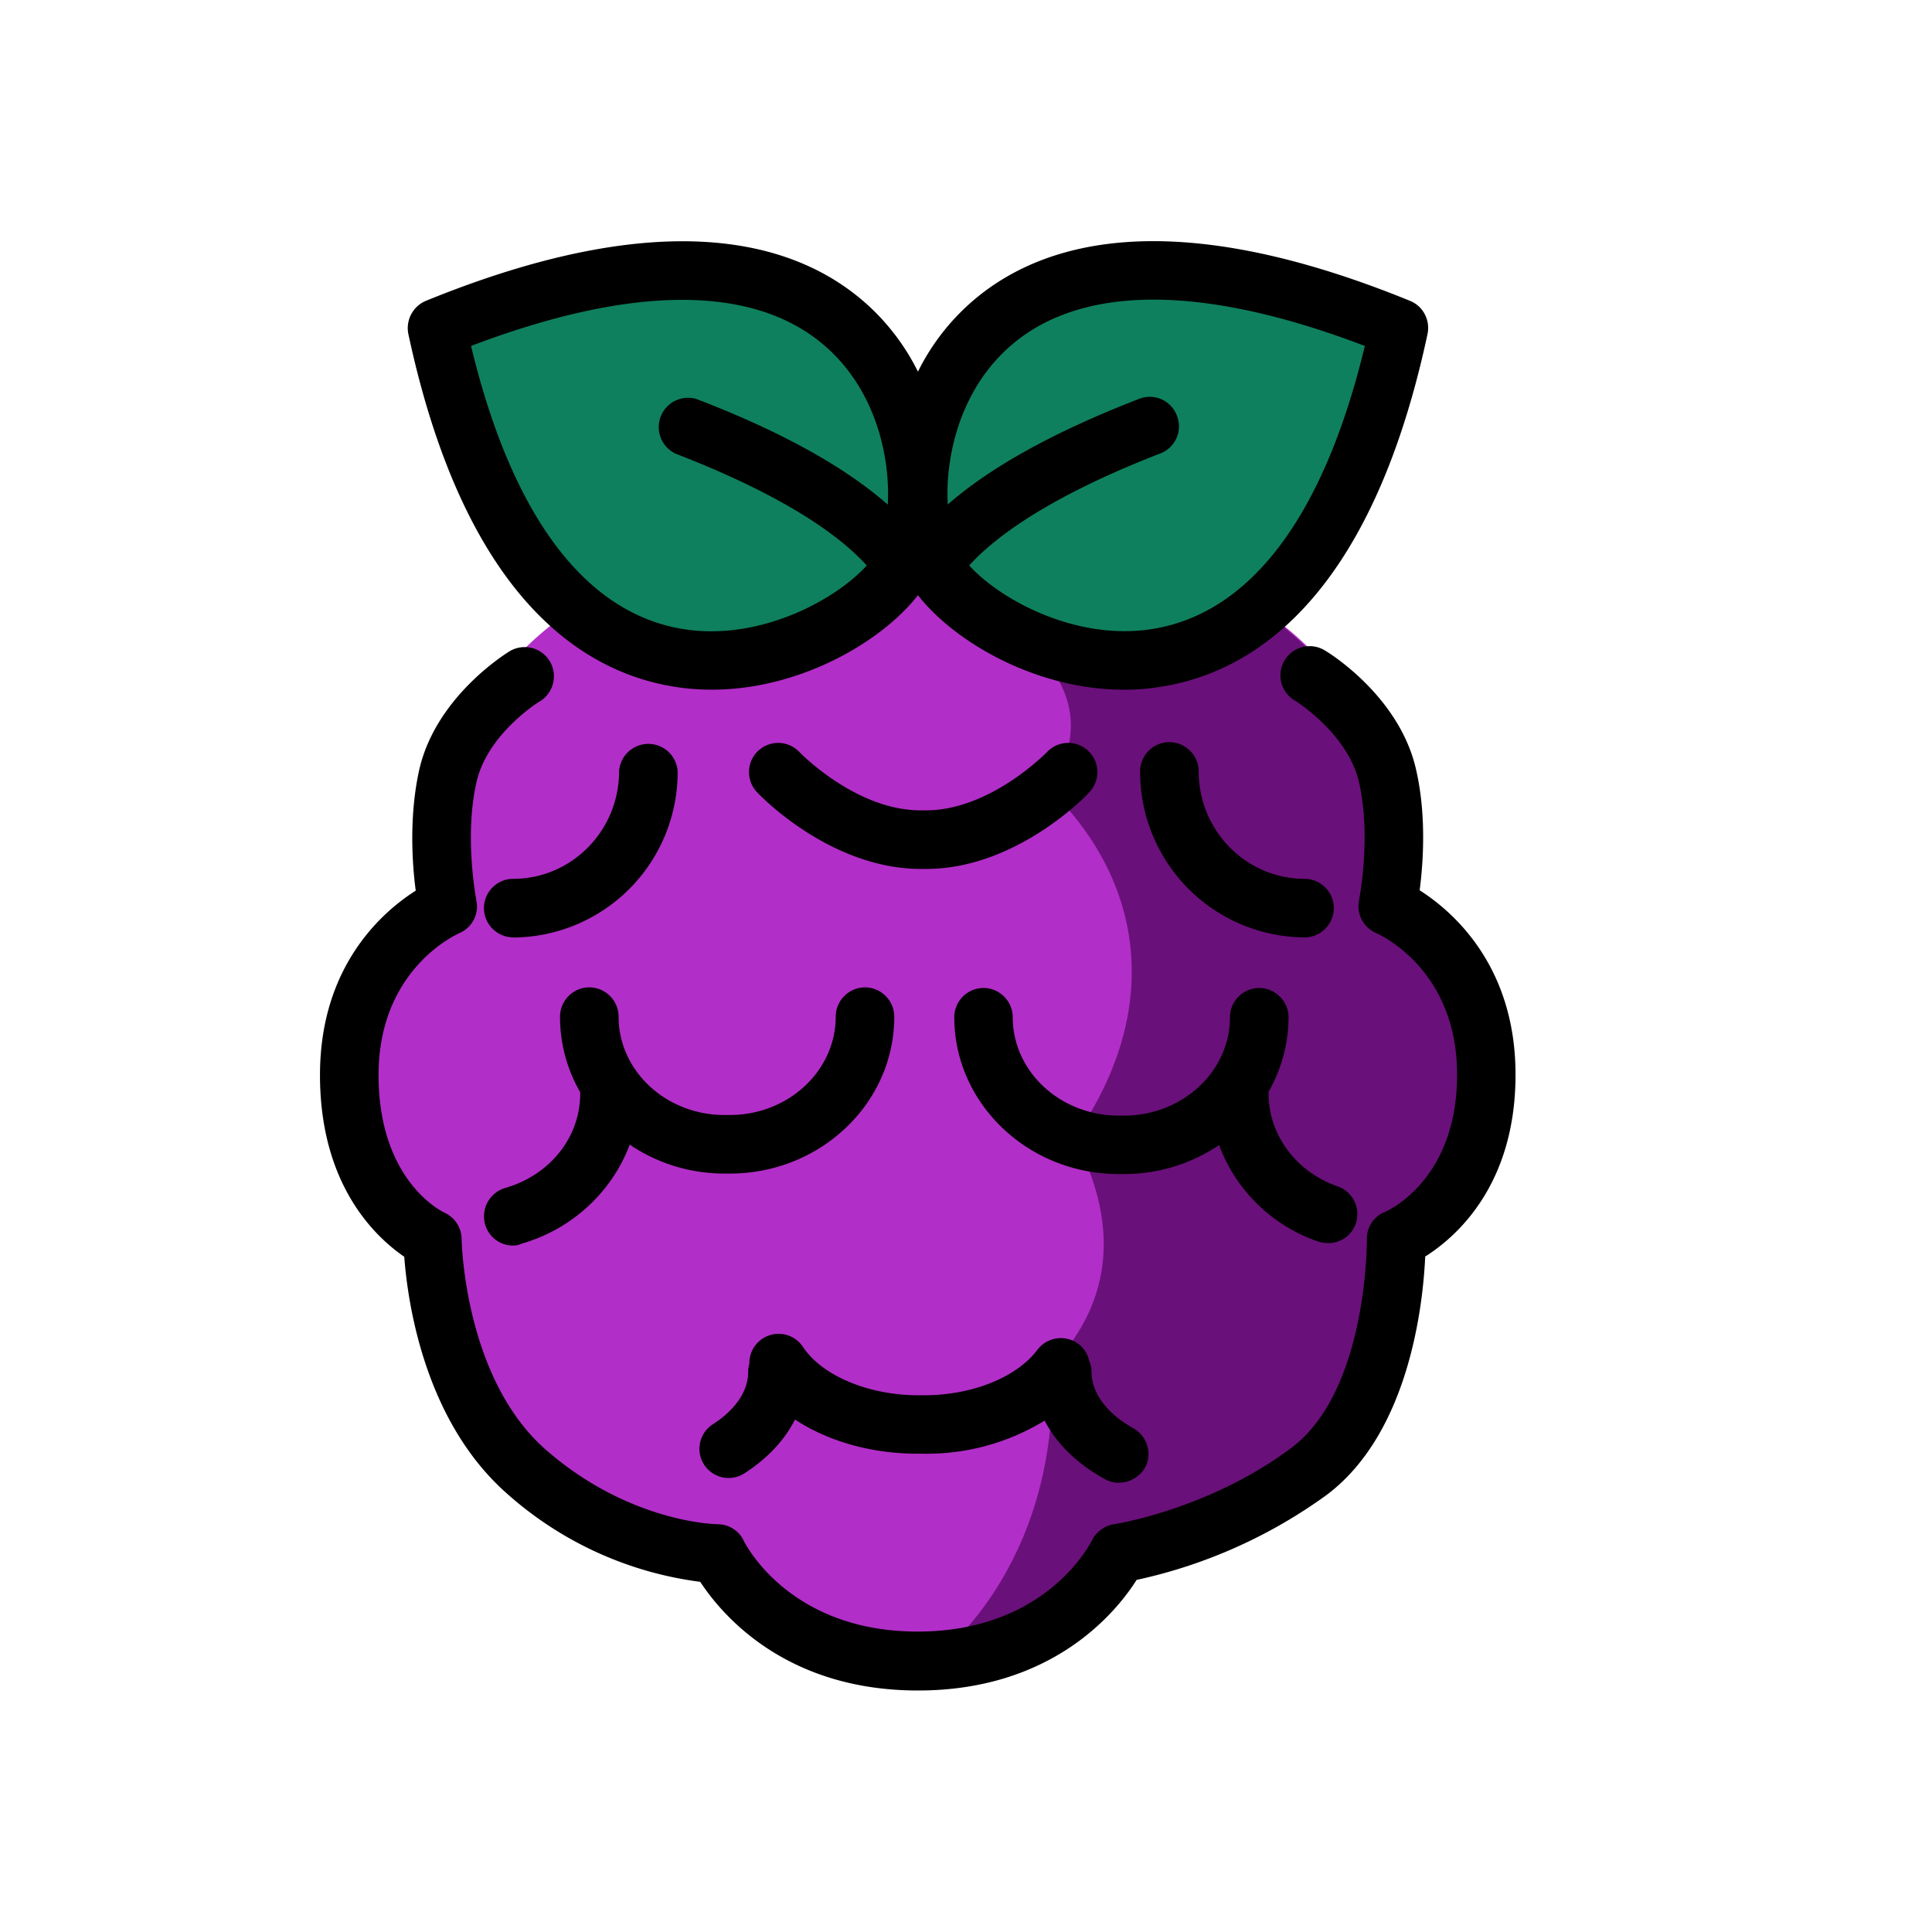 <svg viewBox="0 0 16 16" fill="none" xmlns="http://www.w3.org/2000/svg"><g clip-path="url(#clip0_20668_1709)"><path d="M12.311 8.903c0-1.001-.73-1.357-.81-1.394.003-.024.003-.048.003-.07.027-.16.083-.599-.012-1.01a1.122 1.122 0 00-.223-.447c-.553-1.187-1.987-1.56-3.674-1.56-1.702 0-3.146.38-3.69 1.592a1.117 1.117 0 00-.198.414c-.078.344-.05.706-.027.912.003.058.005.116.01.174-.11.05-.797.414-.797 1.389 0 1.059.688 1.36.688 1.36s.007 1.25.78 1.927c.771.673 1.58.678 1.58.678s.422.89 1.66.89c1.24 0 1.661-.89 1.661-.89s.839-.123 1.58-.678c.742-.556.723-1.927.723-1.927s.746-.299.746-1.36z" fill="#B22EC8"/><path d="M7.72 13.755s1.06-.742.992-2.445c.456-.475.596-1.113.184-1.886.7-.996.628-2.075-.21-2.894.344-.497.164-.928-.226-1.253 0 0 1.122.55 1.98-.238 0 0 1.806 1.3 1.052 2.465 0 0 1.995 1.348.07 2.759 0 0 .282 2.147-2.254 2.595.003 0-.666.757-1.587.897z" fill="#6A107A"/><path d="M7.716 4.661c.359.708 3.008 2.08 3.868-1.944-3.88-1.58-4.229 1.237-3.868 1.944z" fill="#0F805D"/><path d="M3.62 2.717c.863 4.026 3.51 2.654 3.868 1.944.36-.707.013-3.524-3.868-1.944z" fill="#0F805D"/><path d="M7.602 14c-1.093 0-1.621-.623-1.803-.9a2.971 2.971 0 01-1.595-.726c-.693-.606-.829-1.6-.856-1.966-.24-.165-.698-.594-.698-1.505 0-.9.514-1.35.793-1.527-.03-.223-.056-.62.029-1.001.138-.608.725-.967.749-.982a.243.243 0 01.332.083.243.243 0 01-.082.332c-.005.002-.437.269-.526.674-.102.455 0 .969 0 .976a.24.24 0 01-.146.272c-.022.012-.664.298-.664 1.173s.524 1.13.545 1.139a.245.245 0 01.143.218c0 .012.02 1.151.696 1.745.696.609 1.416.618 1.423.618.094 0 .18.054.218.139.015.028.38.75 1.44.75 1.059 0 1.425-.722 1.442-.753a.25.25 0 01.182-.136c.007 0 .79-.123 1.47-.632.633-.473.626-1.716.626-1.728a.238.238 0 01.153-.228c.022-.01.594-.264.594-1.135 0-.875-.643-1.16-.67-1.173a.242.242 0 01-.142-.271c0-.005.104-.521 0-.977-.092-.402-.521-.671-.526-.674a.242.242 0 11.25-.414c.024.014.61.373.748.981.088.381.059.778.03 1.001.278.177.794.628.794 1.527 0 .917-.494 1.346-.748 1.506-.018.395-.131 1.461-.817 1.975a4.183 4.183 0 01-1.573.703c-.17.269-.698.916-1.81.916zm1.665-1.72a.252.252 0 01-.116-.03c-.23-.126-.4-.293-.5-.485a1.867 1.867 0 01-1 .274h-.049c-.388 0-.746-.104-1.018-.283-.087.172-.23.324-.42.446a.24.24 0 11-.26-.407c.186-.12.292-.274.292-.432 0-.024.003-.048.01-.07a.242.242 0 01.444-.138c.16.24.545.4.955.4h.048c.398 0 .766-.148.938-.376a.243.243 0 01.34-.049.233.233 0 01.089.14.24.24 0 01.02.093c0 .172.125.342.346.465.116.066.16.214.095.33a.253.253 0 01-.214.121zM4.25 10.315a.24.24 0 01-.233-.177.245.245 0 01.168-.3c.37-.107.62-.42.62-.781v-.012a1.243 1.243 0 01-.167-.625c0-.134.109-.243.242-.243.134 0 .243.11.243.243 0 .448.392.814.877.814h.044c.484 0 .877-.366.877-.814 0-.134.11-.243.242-.243.134 0 .243.11.243.243 0 .717-.611 1.299-1.362 1.299H6c-.293 0-.565-.09-.785-.24-.143.385-.473.7-.897.821a.143.143 0 01-.068.015zm6.75-.02a.304.304 0 01-.08-.012 1.336 1.336 0 01-.824-.8c-.223.15-.494.24-.788.24h-.043c-.752 0-1.362-.584-1.362-1.299 0-.133.109-.242.242-.242s.242.11.242.242c0 .449.393.815.878.815h.043c.485 0 .878-.366.878-.815 0-.133.109-.242.242-.242s.243.11.243.242c0 .223-.061.434-.165.618v.017c0 .34.23.648.572.766a.243.243 0 01.15.308.24.24 0 01-.228.162zm-.196-2.532a1.37 1.37 0 01-1.362-1.375c0-.133.109-.242.242-.242s.243.11.243.242c0 .49.392.89.877.89.133 0 .242.109.242.242 0 .134-.109.243-.242.243zm-6.554 0a.243.243 0 01-.242-.243c0-.133.109-.242.242-.242.485 0 .877-.4.877-.89a.243.243 0 01.485 0A1.37 1.37 0 014.25 7.764zm3.42-.567h-.044c-.749 0-1.333-.609-1.357-.636a.241.241 0 11.351-.332c.01.01.47.483 1.004.483h.044c.533 0 .998-.478 1.003-.483a.241.241 0 11.351.332c-.021.027-.606.636-1.352.636zm1.64-1.484c-.731 0-1.407-.397-1.708-.783-.334.43-1.14.875-1.963.766-.764-.1-1.777-.688-2.257-2.928a.245.245 0 01.146-.276c2.184-.89 3.257-.41 3.774.15.123.134.223.281.3.437a1.87 1.87 0 01.3-.437c.517-.56 1.588-1.042 3.774-.15.11.044.17.16.146.276-.48 2.24-1.493 2.829-2.26 2.928a1.762 1.762 0 01-.251.017zm-1.284-1.03c.252.279.86.613 1.476.533.836-.109 1.457-.92 1.801-2.35-1.427-.544-2.477-.51-3.044.106-.332.361-.43.85-.41 1.207.36-.315.89-.606 1.585-.875a.24.24 0 01.313.14.24.24 0 01-.14.313c-.745.289-1.287.606-1.58.926zM3.901 2.865c.344 1.43.965 2.242 1.8 2.351.617.08 1.225-.254 1.477-.533-.293-.322-.836-.637-1.583-.926a.243.243 0 01.172-.453c.696.267 1.227.56 1.585.875.02-.356-.077-.846-.41-1.207-.564-.613-1.613-.65-3.041-.107z" fill="#000"/></g></svg>